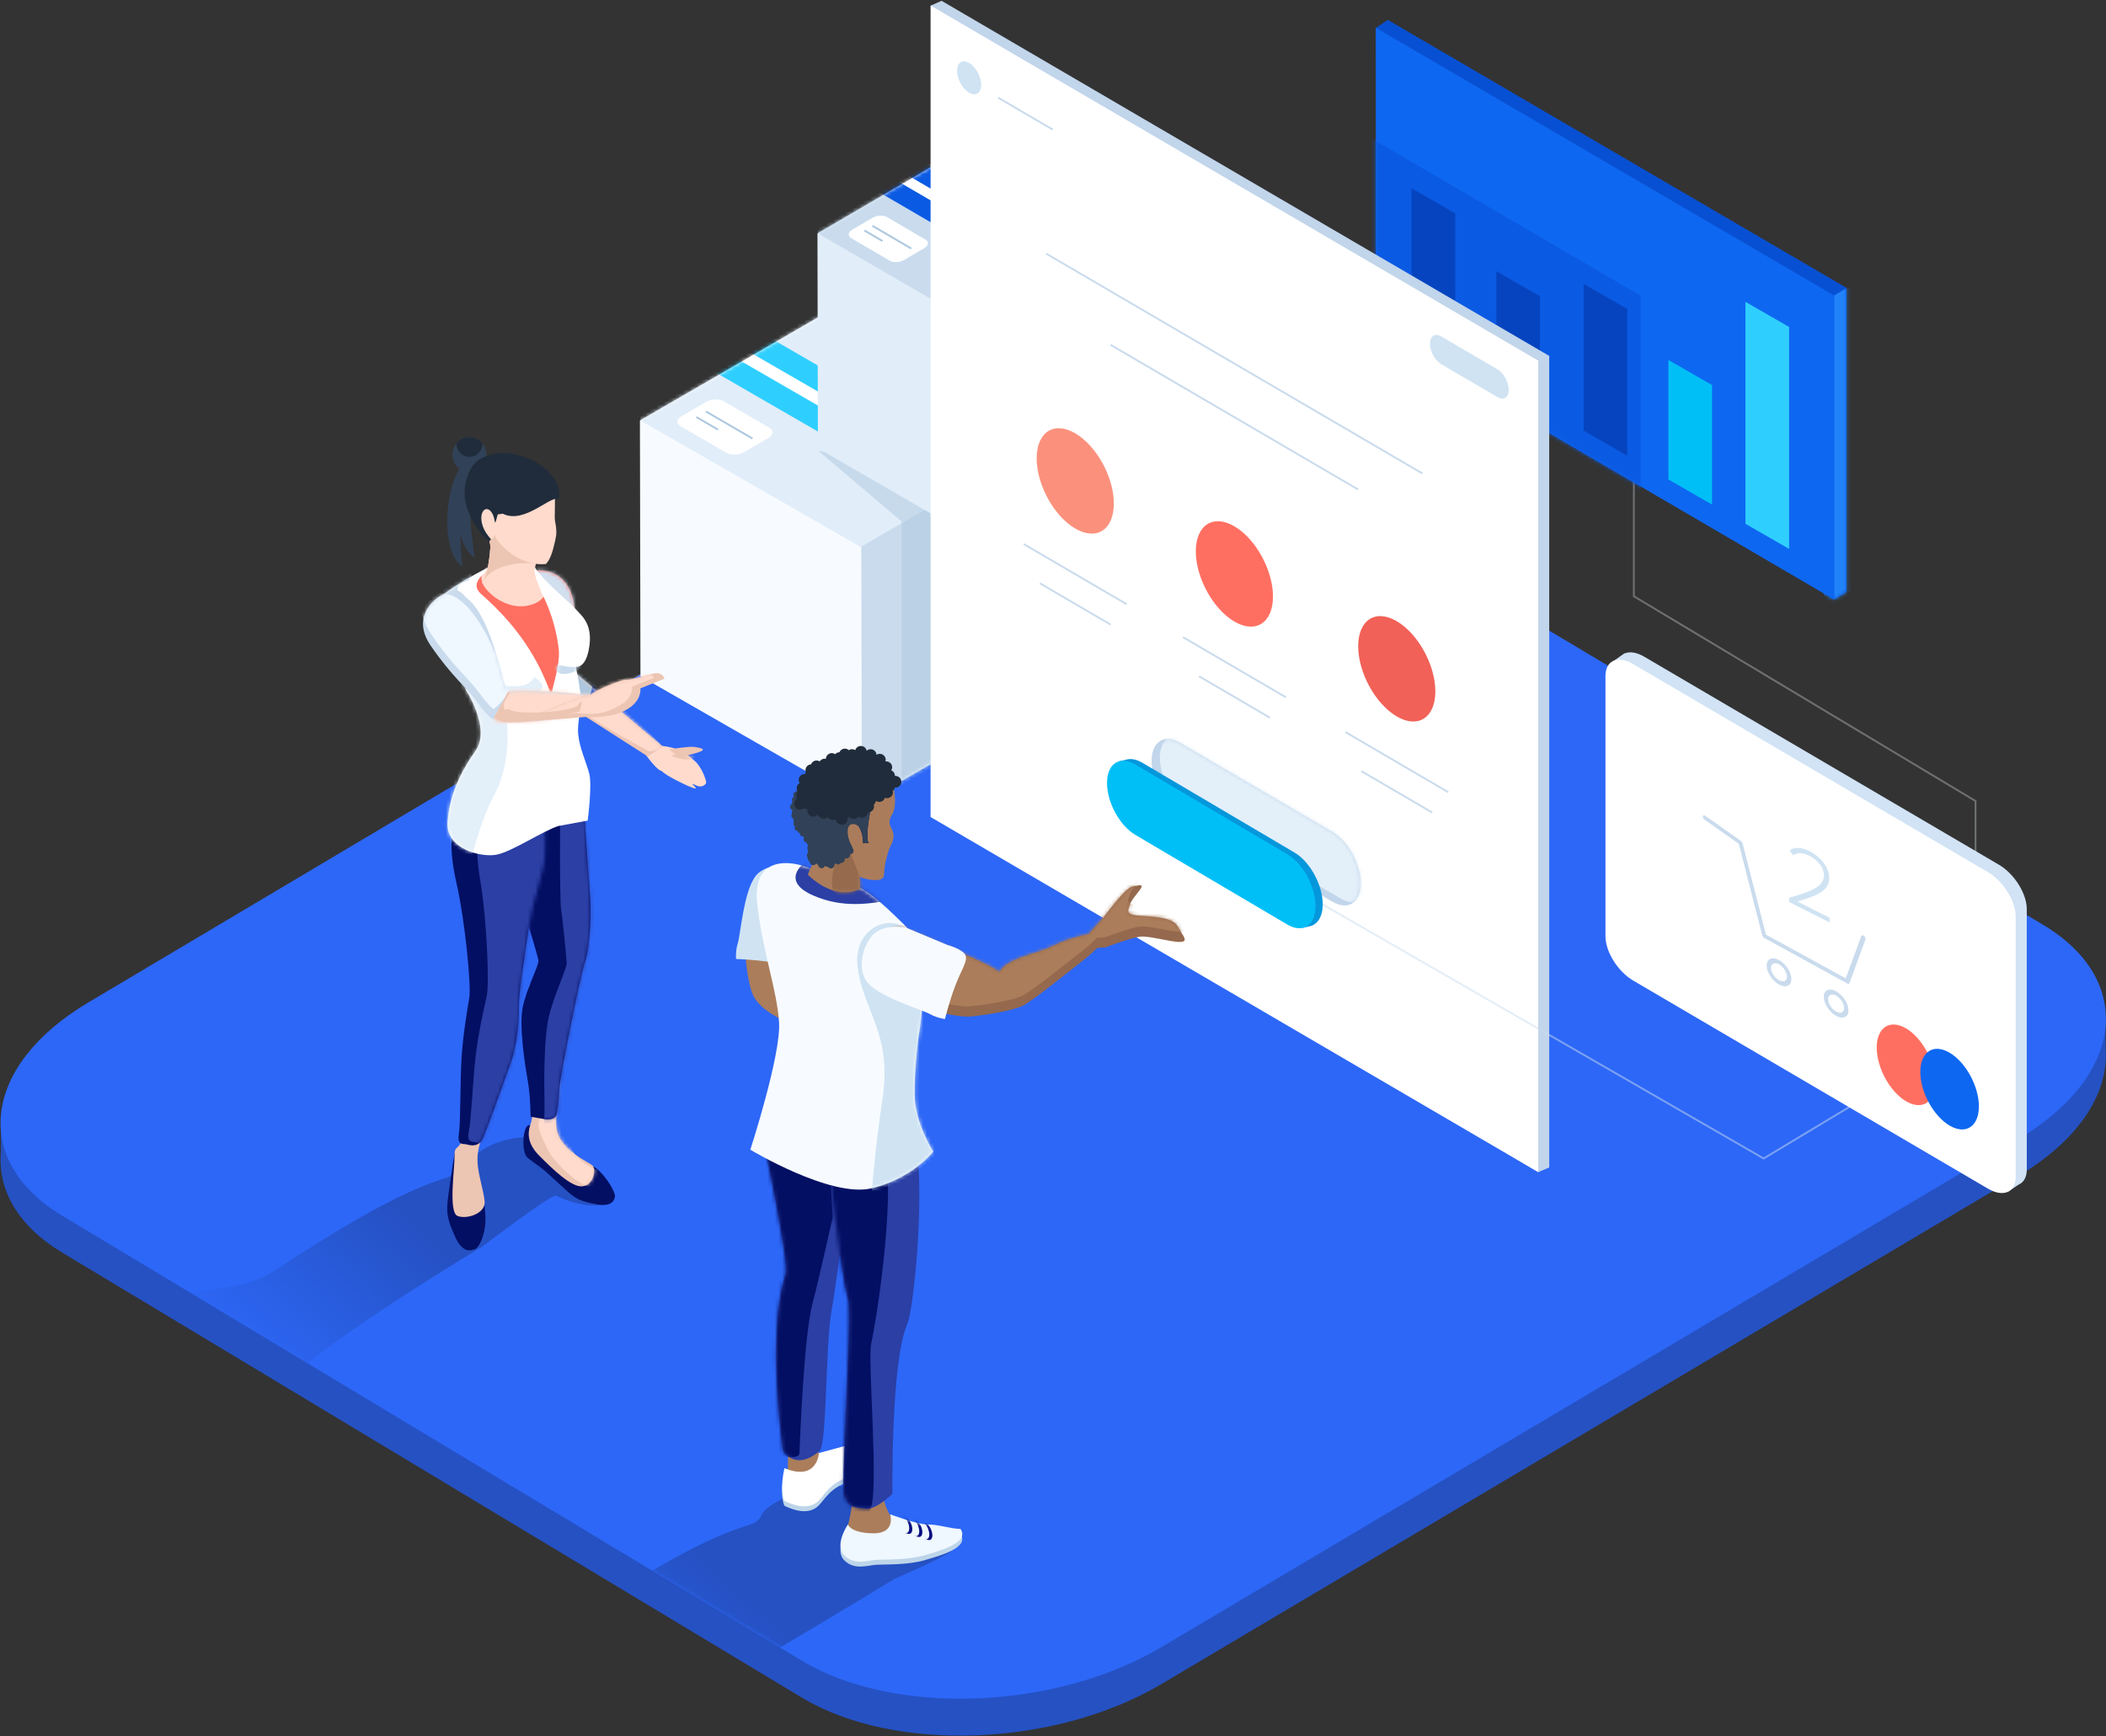 <?xml version="1.0" encoding="UTF-8"?>
<svg width="570px" height="470px" viewBox="0 0 570 470" version="1.1" xmlns="http://www.w3.org/2000/svg" xmlns:xlink="http://www.w3.org/1999/xlink">
    <rect x="0" y="0" width="570" height="470" fill="#333333" stroke="none"/>
    <!-- Generator: Sketch 54.1 (76490) - https://sketchapp.com -->
    <title>ecommerce_image_header_570x500px_8 (1)</title>
    <desc>Created with Sketch.</desc>
    <defs>
        <path d="M351.391,10.036 L552.914,130.069 C578.014,145.047 575.059,171.034 546.288,188.093 L314.307,325.652 C285.537,342.712 241.982,344.341 217.04,329.306 L16.808,208.825 C-7.917,193.973 -4.751,168.164 23.858,151.16 L254.549,14.049 C283.158,-2.955 326.507,-4.76 351.391,10.036 Z" id="path-1"></path>
        <linearGradient x1="68.515%" y1="41.339%" x2="31.485%" y2="58.661%" id="linearGradient-3">
            <stop stop-color="#2551C3" offset="0%"></stop>
            <stop stop-color="#2551C3" stop-opacity="0" offset="100%"></stop>
        </linearGradient>
        <linearGradient x1="71.215%" y1="38.628%" x2="28.784%" y2="61.372%" id="linearGradient-4">
            <stop stop-color="#2551C3" offset="0%"></stop>
            <stop stop-color="#2551C3" stop-opacity="0" offset="100%"></stop>
        </linearGradient>
        <polygon id="path-5" points="120.201 103.758 60.251 138.488 0.157 104.007 0.013 34.796 59.963 0.067 120.056 34.548"></polygon>
        <polygon id="path-7" points="100.227 87.48 50.305 116.657 0.264 87.689 0.145 29.543 50.066 0.367 100.107 29.334"></polygon>
        <polygon id="path-9" points="0.798 2.501 1.912 83.625 61.16 118.24 124.839 157.253 128.169 155.144 128.169 72.871 4.044 0.352"></polygon>
        <polygon id="path-11" points="0.778 0.48 124.902 73 124.902 155.272 0.778 82.753"></polygon>
        <path d="M49.215,25.297 L7.92,1.151 C3.688,-1.321 0.26,0.907 0.26,6.132 C0.26,11.357 3.688,17.597 7.92,20.07 L49.215,44.215 C53.446,46.69 56.875,44.459 56.875,39.236 C56.875,34.011 53.446,27.769 49.215,25.297 Z" id="path-13"></path>
        <path d="M1.829,7.004 C1.829,7.004 -1.171,17.823 0.838,24.712 C2.848,31.6 3.26,41.515 2.161,44.49 C1.218,47.039 1.368,49.912 4.473,53.035 C7.884,56.466 13.311,61.83 16.297,61.336 C19.282,60.842 19.842,56.817 19.018,55.827 C18.195,54.837 10.254,51.758 9.227,45.999 C7.872,38.417 11.845,17.744 12.735,13.563 C13.626,9.382 15.265,3.693 15.048,1.757 C14.832,-0.177 7.118,0.118 7.118,0.118 L1.829,7.004 Z" id="path-15"></path>
        <path d="M19.769,0.472 C19.769,0.472 20.652,13.569 21.23,21.354 C21.808,29.141 20.757,37.661 19.87,39.712 C18.984,41.763 12.976,70.915 12.884,74.541 C12.794,78.166 12.197,80.871 12.197,80.871 C12.197,80.871 11.836,82.721 8.683,82.145 C5.53,81.571 5.163,81.522 5.163,81.522 C5.163,81.522 5.129,75.975 4.435,72.031 C3.742,68.085 1.934,57.084 3.055,51.778 C4.176,46.471 7.57,40.396 7.282,39.108 C6.995,37.819 4.605,29.498 3.655,27.095 C2.706,24.692 0.08,4.952 0.08,4.952 L12.734,0.49 L19.769,0.472 Z" id="path-17"></path>
        <path d="M1.419,16.396 C1.419,16.396 -0.285,20.465 2.124,31.017 C4.534,41.569 6.188,59.022 5.649,62.348 C5.11,65.674 3.917,72.294 3.534,79.057 C3.151,85.82 3.314,96.057 2.829,99.248 C2.344,102.439 3.989,101.776 4.944,102.033 C5.899,102.29 8.025,102.845 9.174,100.64 C10.324,98.435 15.401,83.943 16.929,79.753 C18.457,75.563 19.11,69.157 19.044,65.132 C18.978,61.107 20.586,51.283 21.864,42.853 C23.142,34.424 26.226,27.596 26.094,23.358 C25.962,19.12 27.098,0.751 27.098,0.751 L1.419,16.396 Z" id="path-19"></path>
        <path d="M7.06,4.013 C11.243,4.377 13.873,4.867 17.947,8.706 C19.915,11.005 20.509,13.781 20.509,13.781 L20.531,14.214 C20.531,14.214 19.752,15.849 17.624,14.77 C15.494,13.691 18.518,15.797 17.533,15.696 C16.548,15.593 9.523,12.237 8.551,10.976 C6.571,10.854 0.212,0.816 0.212,0.816" id="path-21"></path>
        <polygon id="path-23" points="1.078 0.254 24.816 20.337 20.791 23.015 0.086 9.763"></polygon>
        <path d="M4.623,2.611 C4.623,2.611 15.877,-2.423 18.55,3.563 C18.846,4.225 18.515,2.593 19.314,2.611 C29.365,2.839 29.14,13.827 29.14,13.827 L28.126,65.031 C28.126,65.031 29.544,68.618 27.472,69.475 C25.588,70.255 23.506,69.804 23.506,69.804 L0.168,5.353 L4.623,2.611 Z" id="path-25"></path>
        <path d="M0.053,8.586 C0.053,8.586 4.661,4.524 13.724,0 C14.826,0.789 8.057,3.565 12.095,7.135 C20.323,14.417 39.569,33.229 33.028,69.849 C28.966,71.061 20.341,76.858 16.173,77.64 C12.008,78.422 2.415,76.129 2.955,68.787 C3.495,61.442 6.373,55.417 10.556,49.438 C14.739,43.459 7.912,33.042 7.912,33.042 L0.053,8.586 Z" id="path-27"></path>
        <path d="M3.126,8.969 C3.126,8.969 6.692,15.177 7.753,24.053 C8.461,29.989 3.843,38.902 4.506,47.134 C5.732,62.375 7.765,72.014 7.765,72.014 L15.591,70.562 C15.591,70.562 16.855,60.999 16.013,57.829 C15.173,54.66 13.413,50.995 13.039,47.337 C12.666,43.677 14.069,40.442 13.7,36.843 C13.331,33.244 12.379,28.973 12.379,28.973 C12.379,28.973 15.236,29.575 16.073,23.173 C16.911,16.779 13.451,14.727 12.065,13.026 C10.684,11.331 1.002,3.73 0.482,0.116 C0.645,1.246 1.129,3.93 2.134,6.346 C2.707,7.723 3.126,8.969 3.126,8.969 Z" id="path-29"></path>
        <path d="M4.769,1.612 C4.769,1.612 -3.667,6.494 2.273,15.107 C8.211,23.72 11.77,26.104 14.993,30.553 C18.216,35.003 19.601,35.281 19.601,35.281 C20.024,35.643 20.053,35.937 22.561,35.958 C28.699,36.011 40.163,34.791 44.434,33.127 C44.743,29.928 42.946,30.716 44.686,29.21 C46.428,27.704 24.532,26.632 23.158,27.577 C21.785,28.522 17.792,-5.045 4.769,1.612 Z" id="path-31"></path>
        <path d="M18.739,12.293 C23.122,12.624 27.652,11.783 30.551,9.518 C33.451,7.254 33.038,4.596 33.038,4.596 L39.567,1.98 C39.567,1.98 39.048,-0.133 36.257,0.65 C33.466,1.436 30.191,2.399 28.997,2.291 C27.806,2.185 21.1,5.01 19.636,6.276 C17.26,5.964 0.053,13.728 0.053,13.728" id="path-33"></path>
        <path d="M2.141,3.071 C2.141,3.071 -1.666,8.621 1.16,11.436 C3.978,14.249 7.636,12.734 10.001,12.632 C12.367,12.526 18.438,12.694 22.779,11.436 C27.117,10.179 35.166,8.02 32.605,4.267 C30.048,4.267 26.62,3.04 23.761,3.071 C20.902,3.109 13.572,0.3 13.572,0.3 C13.572,0.3 15.218,5.521 9.019,5.462 C2.824,5.404 2.141,3.071 2.141,3.071 Z" id="path-35"></path>
        <path d="M0.152,12.726 C0.152,12.726 7.496,46.9 6.442,50.09 C1.085,66.456 5.726,97.962 5.726,97.962 C5.726,97.962 9.013,103.635 15.587,97.962 C17.624,96.195 17.167,69.433 18.794,60.288 C20.121,52.824 23.172,29.29 23.172,29.29 L21.17,17.404 C21.17,17.404 4.248,-17.47 0.152,12.726 Z" id="path-37"></path>
        <path d="M0.797,13.455 C0.797,13.455 3.904,43.798 6.364,52.724 C7.019,61.648 4.356,100.054 5.031,104.29 C5.705,108.533 8.684,108.352 11.275,108.587 C13.867,108.821 18.189,104.597 18.189,104.597 C18.189,104.597 17.721,68.703 22.231,58.567 C23.99,54.584 27.467,20.792 23.978,5.477 C20.491,-9.837 0.797,13.455 0.797,13.455 Z" id="path-39"></path>
        <path d="M16.546,2.072 C11.592,-0.017 1.021,-1.333 2.554,11.909 C4.09,25.152 7.938,35.171 8.461,43.942 C8.985,52.722 0.683,78.332 0.683,78.332 C0.683,78.332 22.386,91.405 33.448,88.79 C44.508,86.17 50.167,78.837 50.167,78.837 C50.167,78.837 45.279,71.16 45.157,63.688 C45.033,56.216 46.21,47.75 46.21,47.75 C46.21,47.75 50.443,25.475 42.267,17.378 C29.057,4.3 29.846,7.681 16.546,2.072 Z" id="path-41"></path>
        <path d="M0.913,10.39 L0.266,11.855 C0.266,11.855 4.312,16.14 9.374,16.607 L9.384,16.608 C9.433,16.612 9.491,16.618 9.54,16.613 C9.685,16.628 9.83,16.633 9.975,16.637 C10.033,16.643 10.102,16.641 10.16,16.646 C11.533,16.667 12.956,16.385 14.396,15.64 C14.096,8.242 14.634,11.73 14.828,11.45 C14.864,11.385 14.884,11.378 14.884,11.378 L14.693,10.954 L13.933,9.294 L13.489,7.212 L12.1,0.661 L2.016,7.757 L0.913,10.39 Z" id="path-43"></path>
        <path d="M61.265,13.993 L64.555,10.388 C65.089,9.992 70.896,1.634 73.159,1.101 C75.422,0.568 76.208,0.547 75.311,1.816 C74.412,3.085 72.722,4.956 72.442,6.102 C72.162,7.247 70.87,8.612 74.593,8.959 C78.316,9.306 83.931,9.248 85.349,11.815 C86.767,14.384 88.58,16.035 86.065,16.101 C83.551,16.168 77.815,14.413 75.311,14.673 C72.805,14.932 65.989,17.53 65.989,17.53 L63.668,17.723 C62.759,18.499 62.232,19.219 59.841,21.082 C56.282,23.854 45.665,32.46 43.214,33.514 C40.763,34.569 34.891,35.748 29.357,36.278 C23.823,36.808 2.49,31.196 0.952,22.463 C-0.586,13.729 10.651,12.102 10.651,12.102 C10.651,12.102 29.847,20.139 34.206,22.463 C37.549,24.245 37.122,24.459 37.122,24.459 C37.122,24.459 37.464,22.761 41.135,21.082 C44.806,19.403 48.767,18.71 52.22,16.938 C55.673,15.165 60.533,14.174 60.533,14.174 L61.265,13.993 Z" id="path-45"></path>
    </defs>
    <g id="Page-1" stroke="none" stroke-width="1" fill="none" fill-rule="evenodd">
        <g id="Retargeting-Copy" transform="translate(-845, -166)">
            <g id="ecommerce_image_header_570x500px_8-(1)" transform="translate(845, 166)">
                <g id="Group-139" transform="translate(0, 120.221)">
                    <path d="M1.991,184.277 C5.185,176.006 12.526,167.888 23.858,161.152 L254.549,24.04 C283.158,7.035 326.507,5.232 351.391,20.027 L552.914,140.061 C560.163,144.387 565.072,149.631 567.694,155.312 L569.906,155.312 L569.906,163.874 C570.711,175.717 562.699,188.353 546.288,198.084 L314.307,335.644 C285.537,352.703 241.982,354.332 217.04,339.298 L16.808,218.816 C4.748,211.572 -0.677,201.72 0.253,191.554 L0.253,184.277 L1.991,184.277 Z" id="Rectangle-825" fill="#2551C3"></path>
                    <path d="M351.391,10.036 L552.914,130.069 C578.014,145.047 575.059,171.034 546.288,188.093 L314.307,325.652 C285.537,342.712 241.982,344.341 217.04,329.306 L16.808,208.825 C-7.917,193.973 -4.751,168.164 23.858,151.16 L254.549,14.049 C283.158,-2.955 326.507,-4.76 351.391,10.036 Z" id="background" fill="#2D67F7"></path>
                    <g id="Clipped">
                        <mask id="mask-2" fill="white">
                            <use xlink:href="#path-1"></use>
                        </mask>
                        <g id="background1"></g>
                        <g id="Group" mask="url(#mask-2)" fill-rule="nonzero">
                            <g transform="translate(4.158, 186.774)">
                                <path d="M235.036,106.548 C233.776,108.698 238.683,104.831 235.359,104.612 C231.178,104.335 228.868,108.737 227.742,106.382 C225.189,101.054 230.596,98.801 224.489,95.721 C220.541,93.727 212.267,95.514 208.203,98.273 C206.041,99.739 203.151,100.785 202.066,102.952 C199.252,108.562 197.786,100.619 152.104,130.858 C142.238,137.389 145.818,139.239 131.884,145.193 C104.393,156.941 103.415,159.529 94.676,157.705 C90.85,156.905 71.815,170.252 71.815,170.252 L149.559,170.587 C149.559,170.587 166.923,163.567 237.872,120.431 C238.755,119.895 254.16,113.542 253.729,112.264 C253.312,111.025 245.642,112.691 246.831,112.464" id="shadow" fill="url(#linearGradient-3)"></path>
                                <path d="M153.352,12.495 C152.092,14.645 156.999,10.778 153.675,10.559 C149.493,10.283 147.183,14.685 146.057,12.329 C143.505,7.002 148.91,4.748 142.805,1.669 C138.857,-0.325 130.583,1.462 126.518,4.22 C124.355,5.686 121.467,6.732 120.381,8.9 C117.568,14.509 116.102,6.566 70.418,36.805 C60.553,43.336 49.463,40.656 35.529,46.611 C8.038,58.357 21.73,65.476 12.991,63.652 C9.164,62.852 0.127,76.199 0.127,76.199 L67.875,76.534 C67.875,76.534 55.233,73.676 126.181,30.54 C127.065,30.004 145.173,16.054 146.386,16.647 C153.014,19.884 157.701,19.372 158.89,19.144" id="shadow-copy" fill="url(#linearGradient-4)"></path>
                            </g>
                        </g>
                    </g>
                </g>
                <g id="box" transform="translate(173.186, 79.027)">
                    <g id="box1">
                        <polygon id="Polygon-1" fill="#F7FBFF" fill-rule="nonzero" points="120.201 103.758 60.251 138.488 0.157 104.007 0.013 34.796 59.963 0.067 120.056 34.548"></polygon>
                        <g id="Clipped">
                            <mask id="mask-6" fill="white">
                                <use xlink:href="#path-5"></use>
                            </mask>
                            <g id="Polygon-11"></g>
                            <g id="Group" mask="url(#mask-6)">
                                <g transform="translate(-23.012, -69.623)">
                                    <polygon id="Polygon-1-copy" fill="#E1EDF9" fill-rule="nonzero" points="143.212 104.193 83.263 138.923 23.169 104.442 23.025 35.231 82.974 0.502 143.068 34.983"></polygon>
                                    <polygon id="Polygon-1-copy-2" fill="#C9DBED" fill-rule="nonzero" points="203.134 207.507 143.184 242.236 83.091 207.755 82.947 138.546 142.897 103.816 202.991 138.297"></polygon>
                                    <polygon id="Shape-1514" fill-opacity="0.502" fill="#ADC7DF" fill-rule="evenodd" points="71.333 112.643 93.855 131.749 93.855 202.358 107.202 194.052 107.202 117.627"></polygon>
                                    <polygon id="Rectangle-823" fill="#2ECFFF" fill-rule="evenodd" points="15.882 57.577 119.341 117.36 103.881 126.294 0.422 66.511"></polygon>
                                    <polygon id="Rectangle-823-copy" fill="#FFFFFF" fill-rule="evenodd" points="9.792 61.097 113.251 120.879 109.971 122.774 6.512 62.992"></polygon>
                                    <polygon id="Rectangle-823-copy-2" fill-opacity="0.2" fill="#161677" fill-rule="evenodd" points="103.887 125.837 104.002 145.93 119.335 137.04 119.22 116.945"></polygon>
                                    <polygon id="Rectangle-823-copy-21" fill="#D1E3F5" fill-rule="evenodd" points="109.927 122.334 110.042 142.427 113.295 140.541 113.18 120.448"></polygon>
                                </g>
                            </g>
                        </g>
                    </g>
                    <g id="paper" transform="translate(10.005, 29.064)">
                        <path d="M12.657,0.502 L25.117,7.737 C26.325,8.439 26.173,9.665 24.778,10.476 L18.168,14.315 C16.772,15.125 14.661,15.214 13.452,14.511 L0.993,7.276 C-0.216,6.574 -0.065,5.348 1.331,4.538 L7.941,0.699 C9.337,-0.112 11.449,-0.2 12.657,0.502 Z" id="Rounded-Rectangle-1" fill="#FFFFFF"></path>
                        <path d="M7.862,3.287 L20.489,10.62" id="Shape-1513" stroke="#ADC7DF" stroke-width="0.5" fill="#ADC7DF"></path>
                        <path d="M5.27,4.792 L11.133,8.197" id="Shape-1513-copy" stroke="#ADC7DF" stroke-width="0.5" fill="#ADC7DF"></path>
                    </g>
                </g>
                <g id="box-copy" transform="translate(221.106, 33.628)">
                    <g id="box2">
                        <polygon id="Polygon-12" fill="#E1EDF9" fill-rule="nonzero" points="100.227 87.48 50.305 116.657 0.264 87.689 0.145 29.543 50.066 0.367 100.107 29.334"></polygon>
                        <g id="Clipped">
                            <mask id="mask-8" fill="white">
                                <use xlink:href="#path-7"></use>
                            </mask>
                            <g id="Polygon-13"></g>
                            <g id="Group" mask="url(#mask-8)">
                                <g transform="translate(-18.792, -57.93)">
                                    <polygon id="Polygon-1-copy1" fill="#C9DBED" fill-rule="nonzero" points="119.019 87.283 69.098 116.46 19.057 87.492 18.937 29.346 68.858 0.17 118.899 29.138"></polygon>
                                    <polygon id="Polygon-1-copy-21" fill="#ADC7DF" fill-rule="nonzero" points="168.917 174.08 118.996 203.258 68.955 174.289 68.835 116.144 118.757 86.967 168.798 115.935"></polygon>
                                    <polygon id="Rectangle-8231" fill="#0B5AE3" fill-rule="evenodd" points="12.989 48.121 99.141 98.345 86.267 105.851 0.115 55.626"></polygon>
                                    <polygon id="Rectangle-823-copy1" fill="#FFFFFF" fill-rule="evenodd" points="7.918 51.077 94.069 101.302 91.339 102.893 5.187 52.669"></polygon>
                                    <polygon id="Rectangle-823-copy-22" fill-opacity="0.2" fill="#161677" fill-rule="evenodd" points="86.272 105.467 86.368 122.348 99.136 114.879 99.04 97.997"></polygon>
                                    <polygon id="Rectangle-823-copy-23" fill="#D1E3F5" fill-rule="evenodd" points="91.302 102.524 91.398 119.405 94.106 117.821 94.01 100.94"></polygon>
                                </g>
                            </g>
                        </g>
                    </g>
                    <g id="paper1" transform="translate(8.135, 23.971)">
                        <path d="M10.87,1.179 L21.245,7.257 C22.251,7.846 22.125,8.877 20.962,9.558 L15.458,12.784 C14.296,13.464 12.538,13.538 11.531,12.948 L1.156,6.87 C0.15,6.279 0.276,5.25 1.438,4.568 L6.942,1.343 C8.105,0.663 9.863,0.589 10.87,1.179 Z" id="Rounded-Rectangle-11" fill="#FFFFFF"></path>
                        <path d="M6.876,3.518 L17.392,9.679" id="Shape-15131" stroke="#ADC7DF" stroke-width="0.5" fill="#ADC7DF"></path>
                        <path d="M4.718,4.783 L9.6,7.644" id="Shape-1513-copy1" stroke="#ADC7DF" stroke-width="0.5" fill="#ADC7DF"></path>
                    </g>
                </g>
                <polyline id="Shape-1509-copy" stroke-opacity="0.302" stroke="#F7FBFF" stroke-width="0.5" points="508.462 249.69 534.69 234.771 534.69 216.823 442.212 161.399 442.212 102.566"></polyline>
                <g id="graph" transform="translate(371.593, 5.044)">
                    <polygon id="board-copy-4" fill="#0850D3" points="0.798 2.501 1.912 83.625 61.16 118.24 124.839 157.253 128.169 155.144 128.169 72.871 4.044 0.352"></polygon>
                    <g id="Clipped">
                        <mask id="mask-10" fill="white">
                            <use xlink:href="#path-9"></use>
                        </mask>
                        <g id="board-copy-41"></g>
                        <polygon id="Shape-1515" fill="#2283F9" mask="url(#mask-10)" points="131.021 71.224 121.05 77.226 122.047 161.254 135.01 159.254"></polygon>
                    </g>
                    <polygon id="board-copy" fill="#0E67F1" points="0.778 2.481 124.902 75 124.902 157.273 0.778 84.753"></polygon>
                    <g id="Clipped" transform="translate(0, 2.001)">
                        <mask id="mask-12" fill="white">
                            <use xlink:href="#path-11"></use>
                        </mask>
                        <g id="board-copy1"></g>
                        <polygon id="board-copy-3" fill="#0B5AE3" mask="url(#mask-12)" points="-51.679 0.48 72.447 73 72.447 155.272 -51.679 82.753"></polygon>
                    </g>
                    <g id="graph1" transform="translate(9.971, 45.856)">
                        <polygon id="Rectangle-822" fill="#0644BF" points="0.487 0.066 12.303 6.866 12.303 45.687 0.487 38.888"></polygon>
                        <polygon id="Rectangle-822-copy" fill="#0644BF" points="23.425 22.508 35.243 29.307 35.243 58.886 23.425 52.087"></polygon>
                        <polygon id="Rectangle-822-copy-2" fill="#0644BF" points="47.06 25.939 58.877 32.74 58.877 72.485 47.06 65.686"></polygon>
                        <polygon id="Rectangle-822-copy-3" fill="#00BFF7" points="69.999 46.533 81.816 53.332 81.816 85.684 69.999 78.885"></polygon>
                        <polygon id="Rectangle-822-copy-4" fill="#2ECFFF" points="90.852 30.803 102.669 37.602 102.669 97.683 90.852 90.884"></polygon>
                    </g>
                </g>
                <g id="page" transform="translate(251.372, 0)">
                    <g id="web-copy">
                        <polygon id="Rectangle-821-copy-3" fill="#C1D5EB" points="167.937 96.339 3.471 0.216 0.546 1.512 3.471 219.882 164.976 317.277 167.937 316.006"></polygon>
                        <polygon id="Rectangle-821" fill="#FFFFFF" points="164.959 97.613 0.492 1.49 0.492 221.156 164.959 317.278"></polygon>
                        <path d="M10.926,17.039 C9.124,15.985 7.661,16.936 7.661,19.16 C7.661,21.386 9.124,24.042 10.926,25.095 C12.729,26.149 14.189,25.199 14.189,22.975 C14.189,20.75 12.729,18.092 10.926,17.039 Z" id="Ellipse-818-copy-3" fill="#CFE3F3"></path>
                        <g id="line" transform="translate(18.015, 25.983)" stroke="#C9DBED" stroke-width="0.5">
                            <path d="M115.616,102.195 L13.804,42.69" id="Shape-827"></path>
                            <path d="M15.557,9.108 L0.765,0.461" id="Shape-827-copy-2"></path>
                            <path d="M98.213,106.525 L31.207,67.364" id="Shape-827-copy"></path>
                            <path d="M122.578,188.437 L94.732,172.163" id="Shape-827-copy-3"></path>
                            <path d="M118.228,193.951 L99.082,182.762" id="Shape-827-copy-4"></path>
                            <path d="M78.633,162.753 L50.787,146.479" id="Shape-827-copy-5"></path>
                            <path d="M74.282,168.267 L55.138,157.078" id="Shape-827-copy-51"></path>
                            <path d="M35.558,137.578 L7.712,121.304" id="Shape-827-copy-6"></path>
                            <path d="M31.207,143.091 L12.064,131.903" id="Shape-827-copy-61"></path>
                        </g>
                        <g id="cta" transform="translate(60.051, 199.866)">
                            <path d="M49.215,25.297 L7.92,1.151 C3.688,-1.321 0.26,0.907 0.26,6.132 C0.26,11.357 3.688,17.597 7.92,20.07 L49.215,44.215 C53.446,46.69 56.875,44.459 56.875,39.236 C56.875,34.011 53.446,27.769 49.215,25.297 Z" id="Rounded-Rectangle-829-copy-3" fill="#C1D5EB"></path>
                            <g id="Clipped">
                                <mask id="mask-14" fill="white">
                                    <use xlink:href="#path-13"></use>
                                </mask>
                                <g id="Rounded-Rectangle-829-copy-31"></g>
                                <path d="M51.453,24.437 L10.158,0.291 C5.926,-2.182 2.498,0.047 2.498,5.271 C2.498,10.496 5.926,16.736 10.158,19.209 L51.453,43.355 C55.684,45.829 59.113,43.599 59.113,38.375 C59.113,33.151 55.684,26.909 51.453,24.437 Z" id="Rounded-Rectangle-829-copy-6" fill="#E3EFF9" mask="url(#mask-14)"></path>
                            </g>
                        </g>
                        <path d="M153.93,99.966 L138.702,91.067 C137.019,90.083 135.656,90.97 135.656,93.046 C135.656,95.122 137.019,97.602 138.702,98.585 L153.93,107.486 C155.612,108.469 156.975,107.582 156.975,105.506 C156.975,103.43 155.612,100.95 153.93,99.966 Z" id="Rounded-Rectangle-829-copy" fill="#CFE3F3"></path>
                        <path d="M126.67,168.15 C120.903,164.779 116.228,167.818 116.228,174.937 C116.228,182.055 120.903,190.559 126.67,193.929 C132.438,197.3 137.112,194.262 137.112,187.143 C137.112,180.025 132.438,171.521 126.67,168.15 Z" id="Ellipse-830" fill="#F16157"></path>
                        <path d="M82.726,142.466 C76.959,139.096 72.283,142.134 72.283,149.253 C72.283,156.372 76.959,164.876 82.726,168.247 C88.492,171.616 93.167,168.578 93.167,161.459 C93.167,154.341 88.492,145.837 82.726,142.466 Z" id="Ellipse-830-copy" fill="#FF6F61"></path>
                        <path d="M39.65,117.292 C33.884,113.92 29.208,116.959 29.208,124.079 C29.208,131.197 33.884,139.701 39.65,143.071 C45.418,146.442 50.092,143.403 50.092,136.285 C50.092,129.165 45.418,120.662 39.65,117.292 Z" id="Ellipse-830-copy-2" fill="#FB917C"></path>
                    </g>
                </g>
                <polyline id="Shape-1509" stroke-opacity="0.502" stroke="#C9DBED" stroke-width="0.5" points="354.779 242.965 477.332 313.584 504.425 297.303 504.425 245.877"></polyline>
                <g id="she" transform="translate(114.336, 117.699)">
                    <g id="sh" transform="translate(6.027, 186.089)" fill="#030F63">
                        <path d="M3.467,17.023 C3.582,21.331 2.926,24.012 5.321,24.436 C6.334,24.615 7.712,25.329 8.337,24.612 C9.189,23.633 10.464,20.393 10.464,20.393 C10.464,20.393 11.121,23.976 11.021,26.761 C10.873,30.996 8.991,34.705 7.631,34.475 C7.631,34.475 5.031,35.918 2.836,31.033 C0.561,25.969 0.364,24.505 0.973,19.816 C1.562,15.287 2.712,8.104 2.712,8.104" id="Shape-1268"></path>
                        <path d="M22.532,9.693 C20.492,8.237 21.165,-0.114 23.177,0.844 C23.177,0.844 21.055,6.539 31.865,13.665 C34.89,15.66 35.72,14.679 37.202,13.22 C37.829,12.602 39.334,12.186 39.15,11.406 C38.899,10.345 37.661,11.791 37.661,11.791 C37.661,11.791 39.076,11.015 40.947,12.425 C43.789,14.567 46.788,19.703 45.954,20.538 C45.954,20.538 45.657,23.038 41.201,22.211 C36.583,21.352 35.476,20.785 32.549,18.104 C29.723,15.514 26.946,12.971 26.946,12.971" id="Shape-1268-copy"></path>
                    </g>
                    <g id="girl" transform="translate(0, 33.857)">
                        <path d="M28.95,115.216 C28.95,115.216 25.95,126.034 27.959,132.924 C29.969,139.812 30.381,149.727 29.282,152.702 C28.339,155.25 28.489,158.124 31.594,161.247 C35.005,164.678 40.432,170.041 43.418,169.548 C46.403,169.054 46.963,165.029 46.139,164.038 C45.316,163.049 37.375,159.97 36.348,154.211 C34.993,146.629 38.966,125.955 39.856,121.774 C40.747,117.593 42.386,111.904 42.169,109.969 C41.953,108.035 34.239,108.33 34.239,108.33 L28.95,115.216 Z" id="Shape-1266" fill="#EDC5B3"></path>
                        <g id="Clipped" transform="translate(27.121, 108.212)">
                            <mask id="mask-16" fill="white">
                                <use xlink:href="#path-15"></use>
                            </mask>
                            <g id="Shape-12661"></g>
                            <path d="M4.803,7.332 C4.803,7.332 1.803,18.151 3.813,25.04 C5.822,31.927 6.954,39.484 5.135,42.092 C3.316,44.699 4.85,47.367 6.758,51.32 C8.666,55.274 16.285,62.159 19.27,61.665 C22.256,61.171 22.406,58.721 21.584,57.73 C20.761,56.738 12.262,55.024 12.735,47.339 C13.209,39.653 14.818,18.072 15.709,13.891 C16.601,9.71 18.239,4.022 18.022,2.085 C17.806,0.149 10.092,0.445 10.092,0.445 L4.803,7.332 Z" id="Shape-1266-copy-2" fill="#FFDBCD" mask="url(#mask-16)"></path>
                        </g>
                        <path d="M18.706,113.575 C18.706,113.575 12.281,118.184 12.097,132.924 C11.913,147.664 12.422,151.918 11.158,156.021 C9.894,160.125 8.607,158.193 8.685,161.374 C8.76,164.557 6.959,176.589 9.499,177.587 C12.043,178.586 17.207,176.879 16.828,173.575 C16.449,170.273 15.349,167.321 14.993,164.023 C14.494,159.4 16.134,156.436 16.959,154.133 C17.784,151.831 18.087,151.11 21.681,141.778 C25.275,132.444 22.659,123.703 23.635,120.462 C24.611,117.223 25.867,110.854 24.626,108.985 C23.387,107.117 19.036,113.248 19.036,113.248" id="Shape-1262" fill="#EDC5B3"></path>
                        <path d="M43.877,69.665 C43.877,69.665 44.76,82.761 45.337,90.547 C45.916,98.334 44.864,106.854 43.977,108.905 C43.091,110.956 37.083,140.108 36.992,143.734 C36.902,147.358 36.305,150.064 36.305,150.064 C36.305,150.064 35.943,151.914 32.79,151.338 C29.637,150.764 29.271,150.715 29.271,150.715 C29.271,150.715 29.236,145.168 28.542,141.224 C27.849,137.278 26.041,126.277 27.162,120.971 C28.283,115.664 31.677,109.589 31.39,108.301 C31.103,107.012 28.712,98.691 27.763,96.288 C26.814,93.885 24.188,74.145 24.188,74.145 L36.841,69.683 L43.877,69.665 Z" id="Shape-1511" fill="#030F63"></path>
                        <g id="Clipped" transform="translate(24.108, 69.193)">
                            <mask id="mask-18" fill="white">
                                <use xlink:href="#path-17"></use>
                            </mask>
                            <g id="Shape-15111"></g>
                            <path d="M29.186,-3.942 C29.186,-3.942 28.385,11.308 27.95,20.381 C27.516,29.452 25.713,39.249 24.781,41.56 C23.847,43.87 15.782,77.209 15.296,81.405 C14.81,85.601 14.031,88.693 14.031,88.693 C14.031,88.693 13.534,90.809 11.117,89.901 C8.699,88.994 8.416,88.909 8.416,88.909 C8.416,88.909 9.022,82.476 8.927,77.848 C8.831,73.221 8.665,60.329 10.154,54.262 C11.645,48.196 15.013,41.412 14.934,39.896 C14.855,38.379 13.923,28.55 13.45,25.691 C12.977,22.833 13.165,-0.253 13.165,-0.253 L23.642,-4.459 L29.186,-3.942 Z" id="Shape-1511-copy" fill="#2B3FA5" mask="url(#mask-18)"></path>
                        </g>
                        <path d="M8.451,72.583 C8.451,72.583 6.746,76.652 9.156,87.204 C11.566,97.756 13.219,115.209 12.681,118.535 C12.141,121.86 10.949,128.48 10.565,135.244 C10.182,142.007 10.345,152.244 9.86,155.434 C9.376,158.626 11.02,157.963 11.975,158.22 C12.931,158.477 15.056,159.032 16.205,156.827 C17.355,154.622 22.432,140.13 23.96,135.94 C25.489,131.75 26.142,125.344 26.075,121.319 C26.009,117.294 27.617,107.469 28.895,99.039 C30.174,90.61 33.257,83.783 33.126,79.545 C32.993,75.307 34.129,56.938 34.129,56.938 L8.451,72.583 Z" id="Shape-1510" fill="#030F63"></path>
                        <g id="Clipped" transform="translate(7.031, 56.187)">
                            <mask id="mask-20" fill="white">
                                <use xlink:href="#path-19"></use>
                            </mask>
                            <g id="Shape-15101"></g>
                            <path d="M8.699,15.765 C8.699,15.765 6.771,19.734 8.592,30.402 C10.414,41.069 11.1,58.586 10.377,61.878 C9.655,65.168 8.097,71.714 7.341,78.447 C6.583,85.179 6.18,95.409 5.519,98.568 C4.858,101.728 6.536,101.156 7.476,101.465 C8.416,101.774 10.507,102.444 11.777,100.305 C13.047,98.166 18.918,83.973 20.676,79.872 C22.434,75.771 23.442,69.411 23.598,65.388 C23.755,61.366 25.905,51.644 27.647,43.297 C29.39,34.95 32.848,28.301 32.951,24.063 C33.053,19.824 35.205,1.544 35.205,1.544 L8.699,15.765 Z" id="Shape-1510-copy" fill="#2B3FA5" mask="url(#mask-20)"></path>
                        </g>
                        <path d="M63.311,50.195 C67.494,50.559 70.124,51.049 74.198,54.888 C76.166,57.187 76.76,59.962 76.76,59.962 L76.782,60.396 C76.782,60.396 76.003,62.03 73.875,60.952 C71.745,59.872 74.769,61.978 73.784,61.877 C72.799,61.775 65.775,58.419 64.802,57.158 C62.822,57.036 56.463,46.998 56.463,46.998" id="Shape-890-copy-2" fill="#FFDBCD"></path>
                        <g id="Clipped" transform="translate(56.251, 46.182)">
                            <mask id="mask-22" fill="white">
                                <use xlink:href="#path-21"></use>
                            </mask>
                            <g id="Shape-890-copy-21"></g>
                            <path d="M16.636,5.804 C16.636,5.804 15.645,6.698 13.878,6.486 C12.112,6.273 10.409,6.847 11.81,7.167 C13.211,7.487 14.03,7.891 15.257,7.849 C16.486,7.806 18.014,7.167 18.014,7.167 L16.636,5.804 Z" id="Shape-1504" fill="#EDC5B3" mask="url(#mask-22)"></path>
                        </g>
                        <path d="M66.683,51.304 C66.683,51.304 72.135,50.393 73.576,50.623 C75.018,50.853 77.151,51.196 74.955,51.986 C72.76,52.776 69.44,53.349 69.44,53.349 L66.683,51.304 Z" id="Shape-1503" fill="#EDC5B3"></path>
                        <polygon id="Shape-1256" fill="#EDC5B3" points="41.257 30.428 64.995 50.511 60.97 53.189 40.266 39.937"></polygon>
                        <g id="Clipped" transform="translate(40.179, 30.174)">
                            <mask id="mask-24" fill="white">
                                <use xlink:href="#path-23"></use>
                            </mask>
                            <g id="Shape-12561"></g>
                            <g id="Group" mask="url(#mask-24)">
                                <g transform="translate(-24.108, -27.173)">
                                    <path d="M26.177,25.46 L49.913,48.267 L45.287,48.82 C45.287,48.82 30.715,41.024 28.49,38.903 C26.615,37.119 25.185,34.969 25.185,34.969 L26.177,25.46 Z" id="Shape-1256-copy" fill="#FFDBCD"></path>
                                    <path d="M19.19,0.107 C19.19,0.107 14.238,0.709 16.815,10.869 C19.39,21.028 -0.777,20.255 0.699,25.556 C2.176,30.857 3.375,31.592 3.375,31.592 C3.375,31.592 4.464,30.877 4.956,31.153 C8.646,33.214 22.798,38.135 27.373,38.019 C28.77,35.103 32.543,29.642 34.696,28.813 C36.847,27.984 22.956,21.41 21.343,21.834 C19.729,22.258 33.689,-1.744 19.19,0.107 Z" id="Shape-1218-copy-2" fill="#ADC7DF"></path>
                                    <path d="M29.908,30.924 C29.908,30.924 29.826,32.796 29.153,33.665 C28.48,34.534 27.489,34.717 27.137,34.413 C26.787,34.108 25.626,33.665 25.626,33.665 C25.626,33.665 25.282,38.135 25.374,38.151 C25.467,38.168 27.389,39.398 27.389,39.398 C27.389,39.398 28.65,39.014 29.153,38.151 C29.656,37.288 31.319,34.616 31.42,34.164 C31.522,33.711 32.269,32.802 31.924,32.419 C31.579,32.036 29.908,30.924 29.908,30.924 Z" id="Shape-1449" fill="#2552C3"></path>
                                </g>
                            </g>
                        </g>
                        <path d="M16.676,2.771 C16.676,2.771 27.931,-2.263 30.604,3.722 C30.9,4.385 30.568,2.753 31.368,2.771 C41.419,2.999 41.194,13.986 41.194,13.986 L40.179,65.191 C40.179,65.191 41.598,68.778 39.525,69.635 C37.642,70.415 35.56,69.963 35.56,69.963 L12.222,5.512 L16.676,2.771 Z" id="Shape-1219" fill="#FF6F61"></path>
                        <g id="Clipped" transform="translate(12.054, 0.16)">
                            <mask id="mask-26" fill="white">
                                <use xlink:href="#path-25"></use>
                            </mask>
                            <g id="Shape-12191"></g>
                            <g id="Group" mask="url(#mask-26)">
                                <g transform="translate(3.854, -1)">
                                    <path d="M1.825,2.396 C1.825,2.396 -2.955,5.559 3.204,10.574 C5.27,12.256 8.72,13.863 12.166,13.299 C15.614,12.737 16.706,11.114 16.993,10.574 C17.28,10.033 16.304,3.759 16.304,3.759 L10.788,3.077" id="Shape-1503-copy" fill="#FFDBCD"></path>
                                    <path d="M16.72,0.3 L14.327,3.202 C14.327,3.202 18.358,10.328 18.988,11.266 C19.618,12.205 21.292,19.242 23.27,18.245 C25.249,17.247 32.214,15.498 31.836,13.011 C31.457,10.524 27.403,5.229 26.293,4.288 C25.183,3.348 22.359,2.404 21.255,2.294 C20.151,2.183 16.72,0.3 16.72,0.3 Z" id="Shape-1450" fill="#D1DFEF"></path>
                                </g>
                            </g>
                        </g>
                        <path d="M3.907,10.747 C3.907,10.747 8.515,6.685 17.578,2.161 C18.68,2.95 11.911,5.725 15.949,9.296 C24.177,16.578 43.423,35.39 36.883,72.009 C32.82,73.222 24.195,79.019 20.027,79.801 C15.862,80.582 6.269,78.289 6.809,70.948 C7.349,63.602 10.228,57.577 14.41,51.598 C18.593,45.62 11.767,35.203 11.767,35.203 L3.907,10.747 Z" id="Shape-1216" fill="#FFFFFF"></path>
                        <g id="Clipped" transform="translate(3.854, 2.161)">
                            <mask id="mask-28" fill="white">
                                <use xlink:href="#path-27"></use>
                            </mask>
                            <g id="Shape-12161"></g>
                            <g id="Group" mask="url(#mask-28)">
                                <g transform="translate(0.164, -0.16)">
                                    <path d="M1.8,6.968 C1.986,6.9 7.424,17.16 9.401,16.149 C9.777,15.956 10.283,12.696 9.07,10.248 C8.22,8.531 6.578,6.483 5.436,6.313 C5.176,4.159 8.538,3.777 8.74,3.361 C10.309,0.117 9.067,0.087 8.74,0.082 C8.412,0.078 1.164,4.253 1.139,4.673 C1.114,5.091 1.519,7.074 1.8,6.968 Z" id="Shape-1248" fill="#C9DBED"></path>
                                    <path d="M9.401,78.127 C9.401,78.127 11.979,67.829 15.349,61.73 C18.72,55.633 19.207,48.18 18.989,44.027 C18.771,39.874 17.562,36.298 22.619,35.498 C27.675,34.696 26.927,34.11 28.212,32.941 C29.495,31.772 26.228,29.661 26.228,29.661 C26.228,29.661 25.44,32.21 20.968,32.218 C16.496,32.226 12.411,30.471 12.375,26.644 C13.755,21.589 11.536,16.598 10.062,14.511 C8.587,12.423 4.112,11.559 4.112,11.559 C4.112,11.559 4.91,34.058 5.436,34.512 C5.961,34.969 5.436,54.517 5.436,54.517 L0.477,69.601 C0.477,69.601 1.063,78.224 1.47,78.127 C1.876,78.031 9.401,78.127 9.401,78.127 Z" id="Shape-1232" fill="#E3EFF9"></path>
                                </g>
                            </g>
                        </g>
                        <path d="M32.256,8.969 C32.256,8.969 35.822,15.177 36.883,24.053 C37.591,29.989 32.973,38.902 33.636,47.134 C34.862,62.375 36.895,72.014 36.895,72.014 L44.721,70.562 C44.721,70.562 45.985,60.999 45.143,57.829 C44.303,54.66 42.543,50.995 42.169,47.337 C41.796,43.677 43.199,40.442 42.83,36.843 C42.461,33.244 41.509,28.973 41.509,28.973 C41.509,28.973 44.366,29.575 45.203,23.173 C46.041,16.779 42.581,14.727 41.195,13.026 C39.814,11.331 30.132,3.73 29.612,0.116 C29.775,1.246 30.259,3.93 31.264,6.346 C31.837,7.723 32.256,8.969 32.256,8.969 Z" id="sds" fill="#FFFFFF"></path>
                        <g id="Clipped" transform="translate(29.13, 0)">
                            <mask id="mask-30" fill="white">
                                <use xlink:href="#path-29"></use>
                            </mask>
                            <g id="sds1"></g>
                            <path d="M7.483,28.395 C7.483,28.395 10.667,29.198 12.709,28.973 C14.752,28.748 13.371,29.627 13.371,29.627 C13.371,29.627 9.344,31.852 7.483,30.363 C5.623,28.873 7.483,28.395 7.483,28.395 Z" id="Shape-1246" fill="#C9DBED" mask="url(#mask-30)"></path>
                        </g>
                        <g id="hand" transform="translate(0, 8.164)">
                            <g id="hand1">
                                <path d="M4.769,1.612 C4.769,1.612 -3.667,6.494 2.273,15.107 C8.211,23.72 11.77,26.104 14.993,30.553 C18.216,35.003 19.601,35.281 19.601,35.281 C20.024,35.643 20.053,35.937 22.561,35.958 C28.699,36.011 40.163,34.791 44.434,33.127 C44.743,29.928 42.946,30.716 44.686,29.21 C46.428,27.704 24.532,26.632 23.158,27.577 C21.785,28.522 17.792,-5.045 4.769,1.612 Z" id="Shape-1218" fill="#C9DBED"></path>
                                <g id="Clipped">
                                    <mask id="mask-32" fill="white">
                                        <use xlink:href="#path-31"></use>
                                    </mask>
                                    <g id="Shape-12181"></g>
                                    <g id="Group" mask="url(#mask-32)">
                                        <g transform="translate(-1.004, 0)">
                                            <path d="M2.341,1.76 C2.341,1.76 -2.116,4.005 3.823,12.617 C9.762,21.231 13.321,23.615 16.545,28.064 C19.767,32.513 21.15,32.792 21.15,32.792 C21.15,32.792 41.446,33.523 46.337,31.608 C46.646,28.41 45.395,26.708 47.135,25.202 C48.877,23.694 26.082,24.143 24.709,25.088 C23.336,26.034 15.365,-4.898 2.341,1.76 Z" id="Shape-1218-copy" fill="#EFF7FF"></path>
                                            <polygon id="Shape-1251" fill="#FFDBCD" points="19.56 36.085 24.8 26.261 47.395 25 47.131 34.722 25.178 38.379"></polygon>
                                        </g>
                                    </g>
                                </g>
                            </g>
                            <g id="Group-54" transform="translate(25.953, 22.011)">
                                <path d="M18.739,12.293 C23.122,12.624 27.652,11.783 30.551,9.518 C33.451,7.254 33.038,4.596 33.038,4.596 L39.567,1.98 C39.567,1.98 39.048,-0.133 36.257,0.65 C33.466,1.436 30.191,2.399 28.997,2.291 C27.806,2.185 21.1,5.01 19.636,6.276 C17.26,5.964 0.053,13.728 0.053,13.728" id="Shape-890" fill="#EDC5B3"></path>
                                <g id="Clipped">
                                    <mask id="mask-34" fill="white">
                                        <use xlink:href="#path-33"></use>
                                    </mask>
                                    <g id="Shape-8901"></g>
                                    <path d="M15.791,11.297 C20.362,11.783 23.294,11.809 28.523,8.562 C31.148,6.52 30.773,4.121 30.773,4.121 L36.682,1.762 C36.682,1.762 36.212,-0.145 33.685,0.561 C31.159,1.269 28.194,2.136 27.115,2.039 C26.035,1.942 19.966,4.489 18.641,5.632 C16.49,5.349 0.915,12.71 0.915,12.71" id="Shape-890-copy" fill="#FFDBCD" mask="url(#mask-34)"></path>
                                </g>
                            </g>
                            <path d="M22.959,27.803 C25.18,26.884 20.937,30.285 22.273,32.332 C22.38,32.498 23.313,32.092 23.465,32.242 C25.37,34.103 40.872,32.857 42.018,31.198 C44.166,28.09 42.518,32.883 42.518,32.883 C42.518,32.883 25.316,36.922 20.942,35.424 C16.569,33.926 21.725,31.246 22.959,27.803 Z" id="Shape-1254" fill="#EDC5B3"></path>
                            <path d="M22.537,28.863 C22.537,28.863 20.969,30.897 19.548,31.989 C18.571,32.742 17.573,32.684 17.573,32.684 L19.207,34.736 L22.537,28.863 Z" id="Shape-1253" fill="#C9DBED"></path>
                        </g>
                    </g>
                    <g id="head" transform="translate(6.027, 0)">
                        <path d="M10.037,40.072 C10.125,39.968 10.215,39.857 10.303,39.737 C10.303,39.721 10.311,39.713 10.327,39.697 C11.587,37.826 12.128,33.502 12.363,30.433 C12.403,29.769 12.128,29.113 12.096,28.602 C12.089,28.546 12.089,28.491 12.089,28.435 C12.128,27.562 11.87,27.139 11.87,27.139 L26.941,25.916 C25.524,31.284 23.846,37.104 24.166,39.469 C24.19,39.718 21.339,48.253 10.037,40.072" id="Layer-734" fill="#FFDBCD"></path>
                        <path d="M25.912,33.408 C24.53,32.537 22.182,32.179 22.182,32.179 L16.966,27.549 L10.074,25.234 C10.074,25.234 12.282,28.098 12.096,28.602 C12.128,29.113 12.403,29.769 12.363,30.433 C12.128,33.502 11.588,37.827 10.327,39.697 C14.156,33.652 24.135,34.753 24.687,34.918 L25.912,33.408 Z" id="Layer-735" fill="#EDC5B3"></path>
                        <path d="M30.211,26.375 C30.227,26.931 30.089,27.809 29.894,28.662 C29.155,32.034 28.47,33.825 27.397,34.964 C20.575,35.709 14.092,29.657 13.362,26.704 C13.58,27.13 13.271,28.547 12.432,28.115 C10.74,27.241 8.7,23.093 8.7,23.093 L13.639,14.425 L19.188,13.439 L27.191,13.462 L30.165,14.946 C30.165,14.946 29.808,16.654 29.831,17.886 C29.864,19.118 29.785,20.318 29.785,22.121 C29.785,23.923 30.155,23.86 30.211,26.375" id="Layer-736" fill="#FFDBCD"></path>
                        <path d="M8.155,5.047 C-0.072,8.375 -1.978,31.224 4.772,35.677 C3.746,25.556 3.758,17.697 11.426,9.367 C16.196,4.186 9.688,6.988 8.155,5.047" id="Layer-707" fill="#314157"></path>
                        <path d="M5.821,10.014 C3.691,9.598 2.079,7.686 2.079,5.384 C2.079,4.225 2.489,3.161 3.169,2.334 C4.019,1.313 5.285,0.66 6.698,0.66 C8.103,0.66 9.37,1.306 10.219,2.326 C10.9,3.153 11.309,4.218 11.309,5.384 L11.286,5.847 C13.289,6.392 16.549,4.514 12.486,8.927 C4.819,17.256 7.032,23.116 8.06,33.237 C2.897,29.83 2.188,17.237 5.821,10.014 Z" id="Layer-712" fill="#314157"></path>
                        <path d="M10.219,2.327 L10.219,2.363 C10.219,4.355 8.638,5.971 6.698,5.971 C4.751,5.971 3.17,4.355 3.17,2.363 L3.17,2.334 C4.019,1.313 5.286,0.66 6.698,0.66 C8.103,0.66 9.37,1.306 10.219,2.327" id="Layer-713" fill="#202C3B"></path>
                        <path d="M30.8,17.531 C29.135,15.883 21.632,24.383 15.737,21.356 C15.292,21.42 14.826,21.484 14.341,21.541 C14.034,22.712 13.844,23.76 13.582,23.734 C13.491,22.907 13.297,22.198 13.043,21.63 C12.413,20.238 11.409,19.7 10.615,20.418 C10.423,20.591 10.263,20.835 10.141,21.142 C9.607,22.505 9.895,25.055 11.875,27.484 C11.962,27.586 12.046,27.69 12.141,27.803 C12.232,27.904 12.334,28.009 12.432,28.115 C12.684,30.624 6.806,24.038 5.605,18.158 C4.895,14.674 5.954,10.567 7.672,8.247 C7.763,8.126 7.853,8.01 7.948,7.898 C8.279,7.511 8.624,7.188 8.984,6.939 C17.672,0.997 33.066,9.677 30.8,17.531" id="Layer-737" fill="#202C3B"></path>
                    </g>
                </g>
                <g id="cadr" transform="translate(433.805, 176.549)">
                    <path d="M5.963,0.308 C7.317,-0.247 9.176,0.011 11.227,1.214 L107.25,57.542 C111.393,59.973 114.751,65.339 114.751,69.529 L114.751,140.028 C114.751,142.12 113.913,143.524 112.558,144.102 L109.669,146.024 L109.372,144.15 C108.699,143.956 107.987,143.646 107.25,143.213 L11.227,86.885 C7.084,84.455 3.725,79.087 3.725,74.897 L3.725,4.4 C3.725,3.818 3.79,3.29 3.913,2.818 L1.803,3.158 L5.088,0.839 C5.235,0.713 5.393,0.602 5.562,0.504 L5.909,0.259 L5.963,0.308 Z" id="Shape-1519" fill="#D1E3F5"></path>
                    <path d="M8.226,3.205 L104.249,59.534 C108.392,61.964 111.751,67.331 111.751,71.521 L111.751,142.019 C111.751,146.209 108.392,147.635 104.249,145.204 L8.226,88.876 C4.082,86.445 0.724,81.079 0.724,76.889 L0.724,6.392 C0.724,2.202 4.082,0.775 8.226,3.205 Z" id="Rounded-Rectangle-1-copy-3" fill="#FFFFFF"></path>
                    <g id="shop" transform="translate(27.042, 43.989)" fill="#C9DBED">
                        <path d="M36.108,47.803 C34.266,46.792 32.771,47.458 32.771,49.289 C32.771,51.121 34.266,53.426 36.108,54.437 C37.952,55.448 39.447,54.782 39.447,52.949 C39.447,51.118 37.952,48.813 36.108,47.803 L36.108,47.803 Z M36.108,48.966 C37.303,49.621 38.276,51.12 38.276,52.308 C38.276,53.494 37.303,53.928 36.108,53.272 C34.915,52.618 33.942,51.119 33.942,49.931 C33.942,48.744 34.915,48.312 36.108,48.966 Z M20.652,39.326 C18.808,38.315 17.314,38.981 17.314,40.812 C17.314,42.645 18.808,44.949 20.652,45.96 C22.495,46.971 23.989,46.305 23.989,44.473 C23.989,42.641 22.495,40.336 20.652,39.326 L20.652,39.326 Z M39.153,45.689 L16.67,33.36 C16.41,33.217 16.182,32.922 16.109,32.635 L9.773,7.864 L0.535,1.343 C0.215,1.118 -0.002,0.7 0.048,0.41 C0.099,0.12 0.4,0.069 0.718,0.294 L10.321,7.072 C10.544,7.23 10.726,7.489 10.791,7.74 L17.107,32.435 L38.719,44.287 L42.926,32.807 C43.02,32.551 43.347,32.557 43.656,32.82 C43.966,33.083 44.141,33.504 44.047,33.76 L39.714,45.583 C39.639,45.788 39.412,45.831 39.153,45.689 Z M20.652,40.489 C21.846,41.144 22.818,42.644 22.818,43.831 C22.818,45.018 21.846,45.451 20.652,44.796 C19.457,44.142 18.485,42.642 18.485,41.455 C18.485,40.267 19.457,39.835 20.652,40.489 Z" id="Shape-1498"></path>
                    </g>
                    <path d="M82.071,101.82 C77.693,99.241 74.145,101.566 74.145,107.011 C74.145,112.458 77.693,118.963 82.071,121.541 C86.449,124.119 89.997,121.795 89.997,116.349 C89.997,110.904 86.449,104.399 82.071,101.82 Z" id="Ellipse-830-copy-3" fill="#FF6F61"></path>
                    <path d="M93.864,108.403 C89.487,105.825 85.938,108.15 85.938,113.596 C85.938,119.042 89.487,125.546 93.864,128.125 C98.242,130.704 101.79,128.379 101.79,122.933 C101.79,117.487 98.242,110.983 93.864,108.403 Z" id="Ellipse-830-copy-4" fill="#0D67F1"></path>
                </g>
                <g id="cta-on" transform="translate(299.292, 205.133)">
                    <path d="M5.987,0.383 C7.134,0.2 8.478,0.499 9.915,1.346 L51.07,25.634 C55.286,28.121 58.704,34.398 58.704,39.653 C58.704,43.042 57.282,45.178 55.14,45.6 L53.264,46.038 L53.569,45.615 C52.786,45.491 51.945,45.179 51.07,44.663 L9.915,20.376 C5.698,17.886 2.28,11.611 2.28,6.356 C2.28,4.007 2.963,2.259 4.098,1.267 L3.491,0.975 L5.44,0.512 C5.611,0.458 5.786,0.416 5.967,0.386 L5.985,0.382 L5.987,0.383 Z" id="Shape-1517" fill="#0597DB"></path>
                    <path d="M49.123,26.094 L7.967,1.806 C3.75,-0.682 0.332,1.562 0.332,6.816 C0.332,12.07 3.75,18.347 7.967,20.837 L49.123,45.123 C53.34,47.61 56.757,45.368 56.757,40.113 C56.757,34.858 53.34,28.582 49.123,26.094 Z" id="Rounded-Rectangle-829-copy-5" fill="#00BFF7"></path>
                </g>
                <g id="he" transform="translate(198.407, 201.77)">
                    <path d="M36.493,76.984 C33.326,74.741 30.889,71.551 27.707,69.072 C24.524,66.593 22.72,66.979 22.72,66.979 C22.72,66.979 23.646,68.488 23.293,63.572 C22.94,58.656 21.7,37.953 21.7,37.953 C21.7,37.953 15.086,28.75 8.013,34.125 C0.939,39.499 2.843,63.773 5.859,68.43 C8.873,73.087 15.521,74.939 17.585,76.626 C19.651,78.312 32.198,83.76 36.302,85.637" id="Shape-1508-copy" fill="#AB7D5B"></path>
                    <path d="M23.187,43.182 C23.187,43.182 22.838,37.362 19.956,34.686 C17.075,32.011 9.084,31.309 5.972,35.535 C2.859,39.762 1.992,51.302 1.3,53.475 C0.609,55.647 0.81,57.816 0.81,57.816 C0.81,57.816 5.444,57.94 10.197,58.649 C14.95,59.358 17.432,60.631 18.905,59.626 C20.378,58.621 20.606,54.322 20.606,54.322 L23.187,43.182 Z" id="Shape-1512-copy" fill="#CFE3F3"></path>
                    <g id="guy" transform="translate(3.992, 31.106)">
                        <path d="M11.038,156.19 L10.711,168.328 L20.767,167.861 C20.767,167.861 19.003,158.027 18.414,158.522 C17.825,159.02 11.038,156.19 11.038,156.19 Z" id="Shape-1279-copy" fill="#AB7D5B"></path>
                        <path d="M25.872,183.461 L45.087,184.119 C45.087,184.119 36.175,178.782 36.468,169.442 C36.429,170.596 28.697,168.158 28.522,170.957 C28.002,179.287 25.872,183.461 25.872,183.461 Z" id="Shape-1279" fill="#AB7D5B"></path>
                        <g id="sh1" transform="translate(8.981, 156.739)">
                            <path d="M0.933,9.1 C0.933,9.1 -0.487,14.945 0.933,17.979 C5.593,20.236 8.482,19.594 10.128,17.979 C11.77,16.363 13.28,13.187 18.008,11.634 C22.731,10.086 23.257,6.562 23.257,6.562 L23.257,1.49 L14.067,2.76 C14.067,2.76 9.859,12.801 0.933,9.1 Z" id="Shape-1288-copy" fill="#BDD5E9"></path>
                            <path d="M0.933,7.783 C0.933,7.783 -0.487,13.629 0.933,16.662 C5.593,18.92 8.482,18.279 10.128,16.662 C11.77,15.046 13.28,11.87 18.008,10.318 C22.731,8.77 23.257,5.246 23.257,5.246 L23.257,0.174 L10.279,3.694 C10.279,3.694 9.859,11.484 0.933,7.783 Z" id="Shape-1288" fill="#FFFFFF"></path>
                        </g>
                        <g id="sh2" transform="translate(24.948, 176.706)">
                            <path d="M2.141,4.406 C2.141,4.406 -1.666,9.955 1.16,12.77 C3.978,15.583 7.636,14.069 10.001,13.966 C12.367,13.861 18.438,14.029 22.779,12.77 C27.117,11.513 35.166,9.354 32.605,5.602 C30.048,5.602 26.62,4.374 23.761,4.406 C20.902,4.443 13.936,0.818 13.936,0.818 C13.936,0.818 15.218,6.856 9.019,6.796 C2.824,6.738 2.141,4.406 2.141,4.406 Z" id="Shape-1278" fill="#BDD5E9"></path>
                            <path d="M2.141,3.071 C2.141,3.071 -1.666,8.621 1.16,11.436 C3.978,14.249 7.636,12.734 10.001,12.632 C12.367,12.526 18.438,12.694 22.779,11.436 C27.117,10.179 35.166,8.02 32.605,4.267 C30.048,4.267 26.62,3.04 23.761,3.071 C20.902,3.109 13.572,0.3 13.572,0.3 C13.572,0.3 15.218,5.521 9.019,5.462 C2.824,5.404 2.141,3.071 2.141,3.071 Z" id="Shape-1278-copy" fill="#EFF7FF"></path>
                            <g id="Clipped">
                                <mask id="mask-36" fill="white">
                                    <use xlink:href="#path-35"></use>
                                </mask>
                                <g id="Shape-1278-copy1"></g>
                                <path d="M21.962,2.088 L21.922,2.074 L21.947,2.082 L21.962,2.088 L22.839,2.377 C23.708,2.67 24.628,3.947 24.915,5.254 C25.209,6.565 24.769,7.47 23.908,7.264 C23.018,7.052 22.104,6.831 23.029,7.053 C23.921,7.268 24.375,6.347 24.078,5.011 C23.791,3.694 22.858,2.395 21.962,2.088 Z M19.242,1.249 L19.206,1.237 L19.228,1.244 L19.242,1.249 L20.126,1.541 C20.988,1.832 21.909,3.111 22.202,4.419 C22.49,5.727 22.053,6.633 21.195,6.428 C20.304,6.216 19.386,5.993 20.311,6.216 C21.199,6.429 21.659,5.511 21.363,4.175 C21.074,2.856 20.142,1.556 19.242,1.249 Z M16.526,0.412 L16.493,0.401 L16.512,0.407 L16.526,0.412 L17.41,0.705 C18.276,0.996 19.196,2.274 19.483,3.581 C19.776,4.892 19.336,5.796 18.478,5.592 C17.589,5.38 16.671,5.157 17.597,5.38 C18.485,5.594 18.945,4.675 18.651,3.339 C18.36,2.02 17.426,0.72 16.526,0.412 Z" id="Ellipse-3-copy-9" fill="#040D81" mask="url(#mask-36)"></path>
                            </g>
                        </g>
                        <path d="M3.987,74.623 C3.987,74.623 11.33,108.797 10.277,111.987 C4.92,128.353 9.56,159.859 9.56,159.859 C9.56,159.859 12.847,165.532 19.421,159.859 C21.458,158.092 21.001,131.33 22.629,122.185 C23.956,114.721 27.007,91.187 27.007,91.187 L25.005,79.301 C25.005,79.301 8.082,44.427 3.987,74.623 Z" id="Shape-1252" fill="#2B3FA5"></path>
                        <g id="Clipped" transform="translate(3.834, 61.897)">
                            <mask id="mask-38" fill="white">
                                <use xlink:href="#path-37"></use>
                            </mask>
                            <g id="Shape-12521"></g>
                            <path d="M0.579,8.313 C0.579,8.313 2.98,51.238 1.553,54.28 C0.126,57.327 -1.85,97.737 -1.85,97.737 C-1.85,97.737 9.956,101.343 10.124,98.656 C10.286,95.966 11.291,67.263 13.628,58.268 C15.534,50.93 19.14,34.764 19.14,34.764 L18.075,15.617 C18.075,15.617 5.694,-2.803 0.579,8.313 Z" id="Shape-1252-copy" fill="#030F63" mask="url(#mask-38)"></path>
                        </g>
                        <path d="M21.754,80.343 C21.754,80.343 24.86,110.687 27.32,119.613 C27.976,128.536 25.312,166.943 25.988,171.178 C26.661,175.421 29.64,175.241 32.232,175.475 C34.823,175.71 39.145,171.486 39.145,171.486 C39.145,171.486 38.677,135.592 43.187,125.455 C44.946,121.473 48.423,87.681 44.934,72.366 C41.447,57.052 21.754,80.343 21.754,80.343 Z" id="Shape-12511" fill="#2B3FA5"></path>
                        <g id="Clipped" transform="translate(20.956, 66.889)">
                            <mask id="mask-40" fill="white">
                                <use xlink:href="#path-39"></use>
                            </mask>
                            <g id="Shape-12512"></g>
                            <path d="M-7.282,17.746 C-7.282,17.746 -1.682,44.123 -1.47,53.068 C-1.254,62.011 -1.317,103.42 -0.856,107.688 C-0.389,111.957 -0.464,112.626 -0.464,112.626 C-0.464,112.626 9.953,113.951 12.27,108.654 C14.59,103.357 11.413,68.138 12.441,63.908 C13.473,59.677 18.992,26.42 16.269,10.947 C13.543,-4.526 -7.282,17.746 -7.282,17.746 Z" id="Shape-1251-copy" fill="#030F63" mask="url(#mask-40)"></path>
                        </g>
                        <path d="M16.546,2.072 C11.592,-0.017 1.021,-1.333 2.554,11.909 C4.09,25.152 7.938,35.171 8.461,43.942 C8.985,52.722 0.683,78.332 0.683,78.332 C0.683,78.332 22.386,91.405 33.448,88.79 C44.508,86.17 50.167,78.837 50.167,78.837 C50.167,78.837 45.279,71.16 45.157,63.688 C45.033,56.216 46.21,47.75 46.21,47.75 C46.21,47.75 50.443,25.475 42.267,17.378 C29.057,4.3 29.846,7.681 16.546,2.072 Z" id="Shape-1250" fill="#F7FBFF"></path>
                        <g id="Clipped">
                            <mask id="mask-42" fill="white">
                                <use xlink:href="#path-41"></use>
                            </mask>
                            <g id="Shape-12501"></g>
                            <g id="Group" mask="url(#mask-42)">
                                <g transform="translate(12.816, -3.993)">
                                    <path d="M4.32,3.263 C4.32,3.263 -5.607,8.978 5.012,13.56 C12.731,16.892 20.114,16.061 28.334,14.16 C36.552,12.264 10.322,0.293 10.322,0.293 L4.32,3.263 Z" id="Shape-1265" fill="#2B3FA5"></path>
                                    <path d="M19.897,106.381 C19.897,106.381 20.608,88.507 23.63,68.644 C26.334,50.863 18.392,44.764 16.895,32.82 C15.394,20.89 28.69,17.076 32.439,25.457 C36.23,33.911 45.28,56.543 44.646,57.748 C44.008,58.949 43.341,85.037 43.645,85.482 C43.946,85.928 41.656,92.139 39.641,93.41 C37.624,94.676 19.897,106.381 19.897,106.381 Z" id="Shape-12531" fill="#CFE3F3"></path>
                                </g>
                            </g>
                        </g>
                    </g>
                    <g id="head1" transform="translate(14.969, 0)">
                        <path d="M15.842,28.248 C16.094,29.394 15.939,31.879 16.611,33.153 C17.235,34.336 18.178,35.002 18.822,35.337 C19.233,35.55 19.513,35.635 19.513,35.635 C19.54,35.652 19.56,35.668 19.588,35.678 C19.767,35.767 20.08,35.877 20.479,35.995 C22.288,36.511 25.794,37.004 25.868,35.119 C25.954,32.827 26.377,30.914 27.041,28.823 C27.096,28.628 27.158,28.442 27.221,28.248 C27.491,27.431 28.064,26.604 28.295,25.676 C29.193,22.116 25.88,22.072 28.229,18.428 C29.521,15.55 28.547,12.104 28.193,9.454 L25.375,10.23 L22.508,13.715 C22.508,13.715 22.244,17.13 22.208,17.42 C22.17,17.73 20.557,23.161 20.3,23.136 C20.202,23.104 20.108,22.103 19.421,21.828 C18.057,20.477 15.87,21.223 15.87,21.223 C15.87,21.223 15.215,25.372 15.842,28.248" id="Layer-37" fill="#AB7C5B"></path>
                        <path d="M5.903,33.509 L5.256,34.975 C5.256,34.975 9.302,39.26 14.364,39.727 L14.374,39.728 C14.423,39.732 14.481,39.738 14.53,39.733 C14.674,39.748 14.82,39.753 14.965,39.757 C15.023,39.763 15.091,39.761 15.149,39.766 C16.522,39.787 17.945,39.504 19.385,38.759 C19.085,31.362 19.624,34.849 19.818,34.569 C19.853,34.505 19.873,34.498 19.873,34.498 L19.683,34.073 L18.922,32.413 L18.478,30.331 L17.089,23.78 L7.005,30.877 L5.903,33.509 Z" id="Layer-35" fill="#AB7C5B"></path>
                        <g id="Clipped" transform="translate(4.99, 23.119)">
                            <mask id="mask-44" fill="white">
                                <use xlink:href="#path-43"></use>
                            </mask>
                            <g id="Layer-351"></g>
                            <path d="M7.182,16.693 C13.588,20.2 15.394,18.245 15.394,18.245 C15.093,10.847 15.632,15.723 15.826,15.443 C15.862,15.379 15.882,15.371 15.882,15.371 C15.38,15.322 10.777,3.25 10.777,3.25 C10.777,3.25 5.412,9.95 7.182,16.693" id="Layer-36" fill="#956A4D" mask="url(#mask-44)"></path>
                        </g>
                        <path d="M19.146,22.156 C20.246,23.63 20.226,26.484 20.226,26.484 L21.766,26.438 C20.965,25.722 21.5,20.613 22.356,17.048 C22.221,17.392 21.893,17.638 21.522,17.665 C21.635,17.84 21.686,18.045 21.664,18.265 C21.61,18.809 21.123,19.203 20.573,19.148 L20.559,19.147 C20.58,19.221 20.579,19.306 20.571,19.384 C20.546,19.631 20.43,19.856 20.249,20.009 C20.424,20.197 20.52,20.465 20.492,20.747 C20.48,20.86 20.447,20.971 20.394,21.066 C20.415,21.147 20.415,21.226 20.407,21.303 C20.352,21.848 19.857,22.248 19.316,22.194 C19.258,22.188 19.202,22.175 19.146,22.156" id="Layer-41" fill="#060445"></path>
                        <path d="M1.197,17.551 C1.061,17.694 0.956,17.877 0.935,18.089 C0.921,18.224 0.937,18.353 0.975,18.471 C0.89,18.599 0.825,18.743 0.809,18.904 C0.766,19.329 1.018,19.697 1.392,19.856 C1.397,19.871 1.397,19.878 1.395,19.892 C1.382,19.955 1.347,20.009 1.341,20.073 C1.315,20.327 1.399,20.571 1.554,20.757 L1.553,20.764 C1.484,20.879 1.427,21.009 1.413,21.151 C1.378,21.497 1.549,21.807 1.818,21.998 C1.75,22.098 1.704,22.201 1.692,22.321 C1.654,22.71 1.942,23.061 2.335,23.1 C2.392,23.105 2.444,23.089 2.495,23.087 C2.527,23.419 2.779,23.701 3.129,23.735 C3.136,23.736 3.144,23.73 3.151,23.73 C3.14,23.765 3.123,23.799 3.118,23.842 C3.08,24.231 3.369,24.581 3.762,24.62 C3.826,24.627 3.892,24.612 3.958,24.604 C4.016,24.753 4.102,24.89 4.229,24.995 C4.183,25.091 4.144,25.194 4.132,25.307 C4.08,25.823 4.46,26.289 4.988,26.342 C5.002,26.344 5.017,26.338 5.031,26.339 C5.017,26.631 5.141,26.893 5.347,27.071 C5.353,27.086 5.352,27.093 5.352,27.1 C5.229,27.245 5.132,27.414 5.112,27.612 C5.083,27.902 5.194,28.163 5.385,28.353 L5.378,28.417 C5.308,28.538 5.26,28.662 5.245,28.811 C5.233,28.931 5.249,29.054 5.281,29.164 C5.144,29.308 5.039,29.49 5.019,29.703 C4.993,29.957 5.075,30.208 5.23,30.394 C5.228,30.408 5.213,30.421 5.211,30.435 C5.182,30.726 5.299,30.994 5.497,31.185 C5.552,31.348 5.661,31.481 5.795,31.593 C5.853,32.021 6.177,32.375 6.627,32.42 C7.034,32.46 7.403,32.24 7.574,31.9 C7.675,32.11 7.846,32.284 8.074,32.378 C8.108,32.824 8.444,33.208 8.916,33.255 C9.373,33.301 9.771,33.005 9.906,32.583 C10.057,32.733 10.255,32.853 10.483,32.875 C10.569,32.884 10.643,32.863 10.724,32.849 C10.872,33.093 11.121,33.275 11.428,33.306 C11.927,33.355 12.358,33.013 12.45,32.537 L12.457,32.537 L12.459,32.516 C12.461,32.495 12.477,32.482 12.479,32.461 C12.48,32.447 12.474,32.439 12.475,32.425 C12.512,32.206 12.594,32.037 12.715,31.899 C12.871,32.072 13.09,32.2 13.339,32.225 C13.71,32.262 14.047,32.075 14.234,31.786 C14.756,31.831 15.219,31.456 15.271,30.939 C15.281,30.841 15.261,30.753 15.248,30.666 C15.317,30.63 15.386,30.587 15.456,30.536 C15.519,30.557 15.573,30.591 15.644,30.598 C16.165,30.65 16.636,30.269 16.689,29.745 C16.699,29.647 16.68,29.552 16.66,29.464 C17.162,29.486 17.602,29.122 17.653,28.62 C17.677,28.38 17.605,28.165 17.472,27.98 C17.51,27.885 16.723,26.464 16.463,25.68 C15.817,23.78 15.825,21.546 17.203,21.326 C18.009,21.2 18.606,21.502 19.038,22.009 C20.244,23.429 20.226,26.485 20.226,26.485 L21.766,26.438 C20.939,25.698 21.532,20.301 22.431,16.734 C22.891,14.88 23.438,13.527 23.902,13.574 C23.902,13.574 9.057,4.994 3.513,11.019 C3.262,11.286 3.054,11.566 2.852,11.852 C2.522,11.912 2.26,12.144 2.149,12.461 C1.73,12.533 1.389,12.85 1.344,13.288 C1.322,13.506 1.396,13.714 1.508,13.89 C1.22,14.025 0.998,14.296 0.964,14.636 C0.944,14.833 1.004,15.025 1.104,15.185 C1.019,15.311 0.947,15.447 0.931,15.61 C0.923,15.688 0.945,15.755 0.953,15.827 C0.693,15.972 0.487,16.223 0.455,16.548 C0.407,17.022 0.74,17.441 1.197,17.551" id="Layer-39" fill="#314157"></path>
                        <path d="M2.4,14.417 C2.19,14.117 2.078,13.751 2.117,13.362 C2.152,13 2.313,12.685 2.545,12.44 C2.338,12.142 2.226,11.776 2.265,11.389 C2.319,10.86 2.631,10.421 3.065,10.174 C2.875,9.883 2.774,9.534 2.811,9.163 C2.899,8.291 3.683,7.655 4.563,7.743 C4.57,7.744 4.576,7.747 4.583,7.747 C4.581,7.681 4.576,7.616 4.583,7.548 C4.598,7.403 4.638,7.267 4.69,7.136 C4.636,6.95 4.613,6.753 4.634,6.548 C4.713,5.757 5.367,5.168 6.144,5.129 C6.389,4.464 7.059,4.019 7.803,4.093 C8.053,4.118 8.28,4.203 8.48,4.325 C8.795,3.84 9.362,3.538 9.983,3.6 C10.046,3.606 10.104,3.623 10.165,3.636 C10.165,3.597 10.16,3.559 10.164,3.519 C10.252,2.647 11.036,2.012 11.916,2.099 C12.196,2.127 12.445,2.23 12.662,2.378 C12.95,2.052 13.369,1.854 13.83,1.844 C14.096,1.222 14.741,0.812 15.456,0.883 C15.808,0.918 16.119,1.068 16.364,1.286 C16.66,1.093 17.017,0.989 17.399,1.027 C17.658,1.053 17.893,1.146 18.098,1.276 C18.317,0.567 19.014,0.086 19.788,0.163 C20.51,0.235 21.064,0.773 21.195,1.443 C21.518,1.155 21.956,0.992 22.424,1.039 C23.227,1.119 23.826,1.776 23.859,2.553 C24.156,2.358 24.517,2.253 24.899,2.292 C25.779,2.38 26.422,3.157 26.334,4.029 C26.323,4.137 26.301,4.242 26.27,4.342 C26.394,4.325 26.521,4.318 26.65,4.331 C27.531,4.419 28.173,5.196 28.086,6.068 C28.06,6.321 27.971,6.551 27.841,6.754 C28.455,6.996 28.866,7.594 28.844,8.27 C28.94,8.262 29.039,8.26 29.139,8.27 C30.019,8.358 30.662,9.136 30.575,10.008 C30.487,10.876 29.709,11.508 28.834,11.428 C28.739,11.781 28.527,12.078 28.244,12.287 C28.293,12.468 28.315,12.66 28.295,12.858 C28.208,13.73 27.424,14.365 26.544,14.277 C26.395,14.262 26.258,14.223 26.126,14.172 C25.911,14.885 25.211,15.371 24.435,15.293 C24.155,15.267 23.904,15.163 23.688,15.015 C23.63,15.43 23.414,15.789 23.105,16.032 C23.174,16.238 23.203,16.46 23.181,16.689 C23.095,17.537 22.349,18.156 21.499,18.109 C21.498,18.119 21.5,18.13 21.499,18.14 C21.411,19.011 20.627,19.647 19.747,19.559 C19.449,19.53 19.183,19.417 18.958,19.252 C18.634,19.692 18.095,19.96 17.508,19.901 C17.074,19.858 16.699,19.645 16.44,19.337 C16.314,19.465 16.17,19.571 16.009,19.65 C16.032,19.787 16.044,19.928 16.03,20.072 C15.943,20.944 15.157,21.579 14.278,21.491 C13.463,21.409 12.861,20.736 12.843,19.947 C12.557,20.118 12.217,20.206 11.859,20.17 C11.32,20.116 10.874,19.803 10.626,19.369 C10.3,19.674 9.852,19.848 9.371,19.799 C8.704,19.733 8.175,19.27 7.995,18.67 C7.669,19.084 7.143,19.332 6.575,19.276 C5.695,19.188 5.052,18.409 5.14,17.538 C5.15,17.439 5.171,17.346 5.198,17.254 C5.131,17.255 5.064,17.26 4.996,17.254 C4.717,17.226 4.467,17.123 4.251,16.976 C3.928,17.263 3.493,17.422 3.027,17.376 C2.147,17.288 1.503,16.51 1.591,15.639 C1.645,15.105 1.962,14.662 2.4,14.417 Z" id="Layer-38" fill="#202C3B"></path>
                    </g>
                    <g id="hand2" transform="translate(34.77, 37.096)">
                        <path d="M61.422,13.993 L64.712,10.388 C65.246,9.992 71.053,1.634 73.316,1.101 C75.58,0.568 76.365,0.547 75.468,1.816 C74.57,3.085 72.879,4.956 72.599,6.102 C72.319,7.247 71.027,8.612 74.75,8.959 C78.473,9.306 84.088,9.248 85.506,11.815 C86.924,14.384 88.737,16.035 86.222,16.101 C83.709,16.168 77.973,14.413 75.468,14.673 C72.962,14.932 66.146,17.53 66.146,17.53 L63.825,17.723 C62.916,18.499 62.389,19.219 59.998,21.082 C56.44,23.854 45.822,32.46 43.371,33.514 C40.92,34.569 35.048,35.748 29.514,36.278 C23.98,36.808 2.647,31.196 1.109,22.463 C-0.429,13.729 10.808,12.102 10.808,12.102 C10.808,12.102 30.004,20.139 34.364,22.463 C37.707,24.245 37.28,24.459 37.28,24.459 C37.28,24.459 37.621,22.761 41.292,21.082 C44.964,19.403 48.924,18.71 52.377,16.938 C55.83,15.165 60.691,14.174 60.691,14.174 L61.422,13.993 Z" id="Shape-1508" fill="#95694D"></path>
                        <g id="Clipped" transform="translate(0.157, 0)">
                            <mask id="mask-46" fill="white">
                                <use xlink:href="#path-45"></use>
                            </mask>
                            <g id="Shape-15081"></g>
                            <path d="M61.19,11.238 C62.773,9.482 64.309,7.806 64.555,7.624 C65.089,7.229 70.896,-1.128 73.159,-1.661 C75.422,-2.194 76.208,-2.216 75.311,-0.947 C74.412,0.321 72.722,2.192 72.442,3.338 C72.162,4.485 70.87,5.848 74.593,6.196 C78.316,6.543 83.931,6.485 85.349,9.053 C86.767,11.621 88.58,13.273 86.065,13.339 C83.551,13.405 77.815,11.651 75.311,11.91 C72.805,12.17 65.989,14.767 65.989,14.767 L63.568,14.968 C62.735,15.768 62.179,16.497 59.841,18.319 C56.282,21.091 45.665,29.698 43.214,30.752 C40.763,31.806 34.891,32.984 29.357,33.514 C23.823,34.045 2.49,28.434 0.952,19.7 C-0.586,10.967 10.651,9.339 10.651,9.339 C10.651,9.339 29.666,17.753 34.206,19.7 C36.14,20.529 36.93,21.028 37.197,21.33 C37.024,21.605 36.978,21.773 36.978,21.773 C36.978,21.773 37.561,21.731 37.197,21.33 C37.577,20.691 38.592,19.483 41.135,18.319 C44.806,16.639 48.767,15.947 52.22,14.174 C55.673,12.401 60.533,11.412 60.533,11.412 L61.19,11.238 Z" id="Shape-1508-copy-2" fill="#AB7D5B" mask="url(#mask-46)"></path>
                        </g>
                        <path d="M11.933,12.18 C11.933,12.18 7.105,11.231 3.88,13.484 C0.655,15.737 -1.697,23.383 1.802,27.299 C5.3,31.213 16.441,34.461 18.429,35.587 C20.417,36.713 22.586,36.969 22.586,36.969 C22.586,36.969 23.672,32.476 25.358,27.988 C27.043,23.502 28.807,21.346 28.129,19.7 C27.45,18.055 23.279,16.938 23.279,16.938 L11.933,12.18 Z" id="Shape-1512" fill="#F7FBFF"></path>
                    </g>
                </g>
                <path d="M484.248,244.159 L495.177,249.69 L495.177,248.419 L486.458,244.007 C491.252,242.619 495.102,241.291 495.102,237.698 C495.102,234.471 492.321,231.694 489.886,230.463 C487.551,229.281 485.54,229.216 484.372,230.19 L485.341,231.56 C486.235,230.766 487.825,230.69 489.886,231.733 C491.699,232.651 493.662,234.622 493.662,236.969 C493.662,240.123 489.886,241.39 484.248,243.01 L484.248,244.159 Z" id="_2-copy" fill="#CFE3F3" fill-rule="nonzero"></path>
            </g>
        </g>
    </g>
</svg>